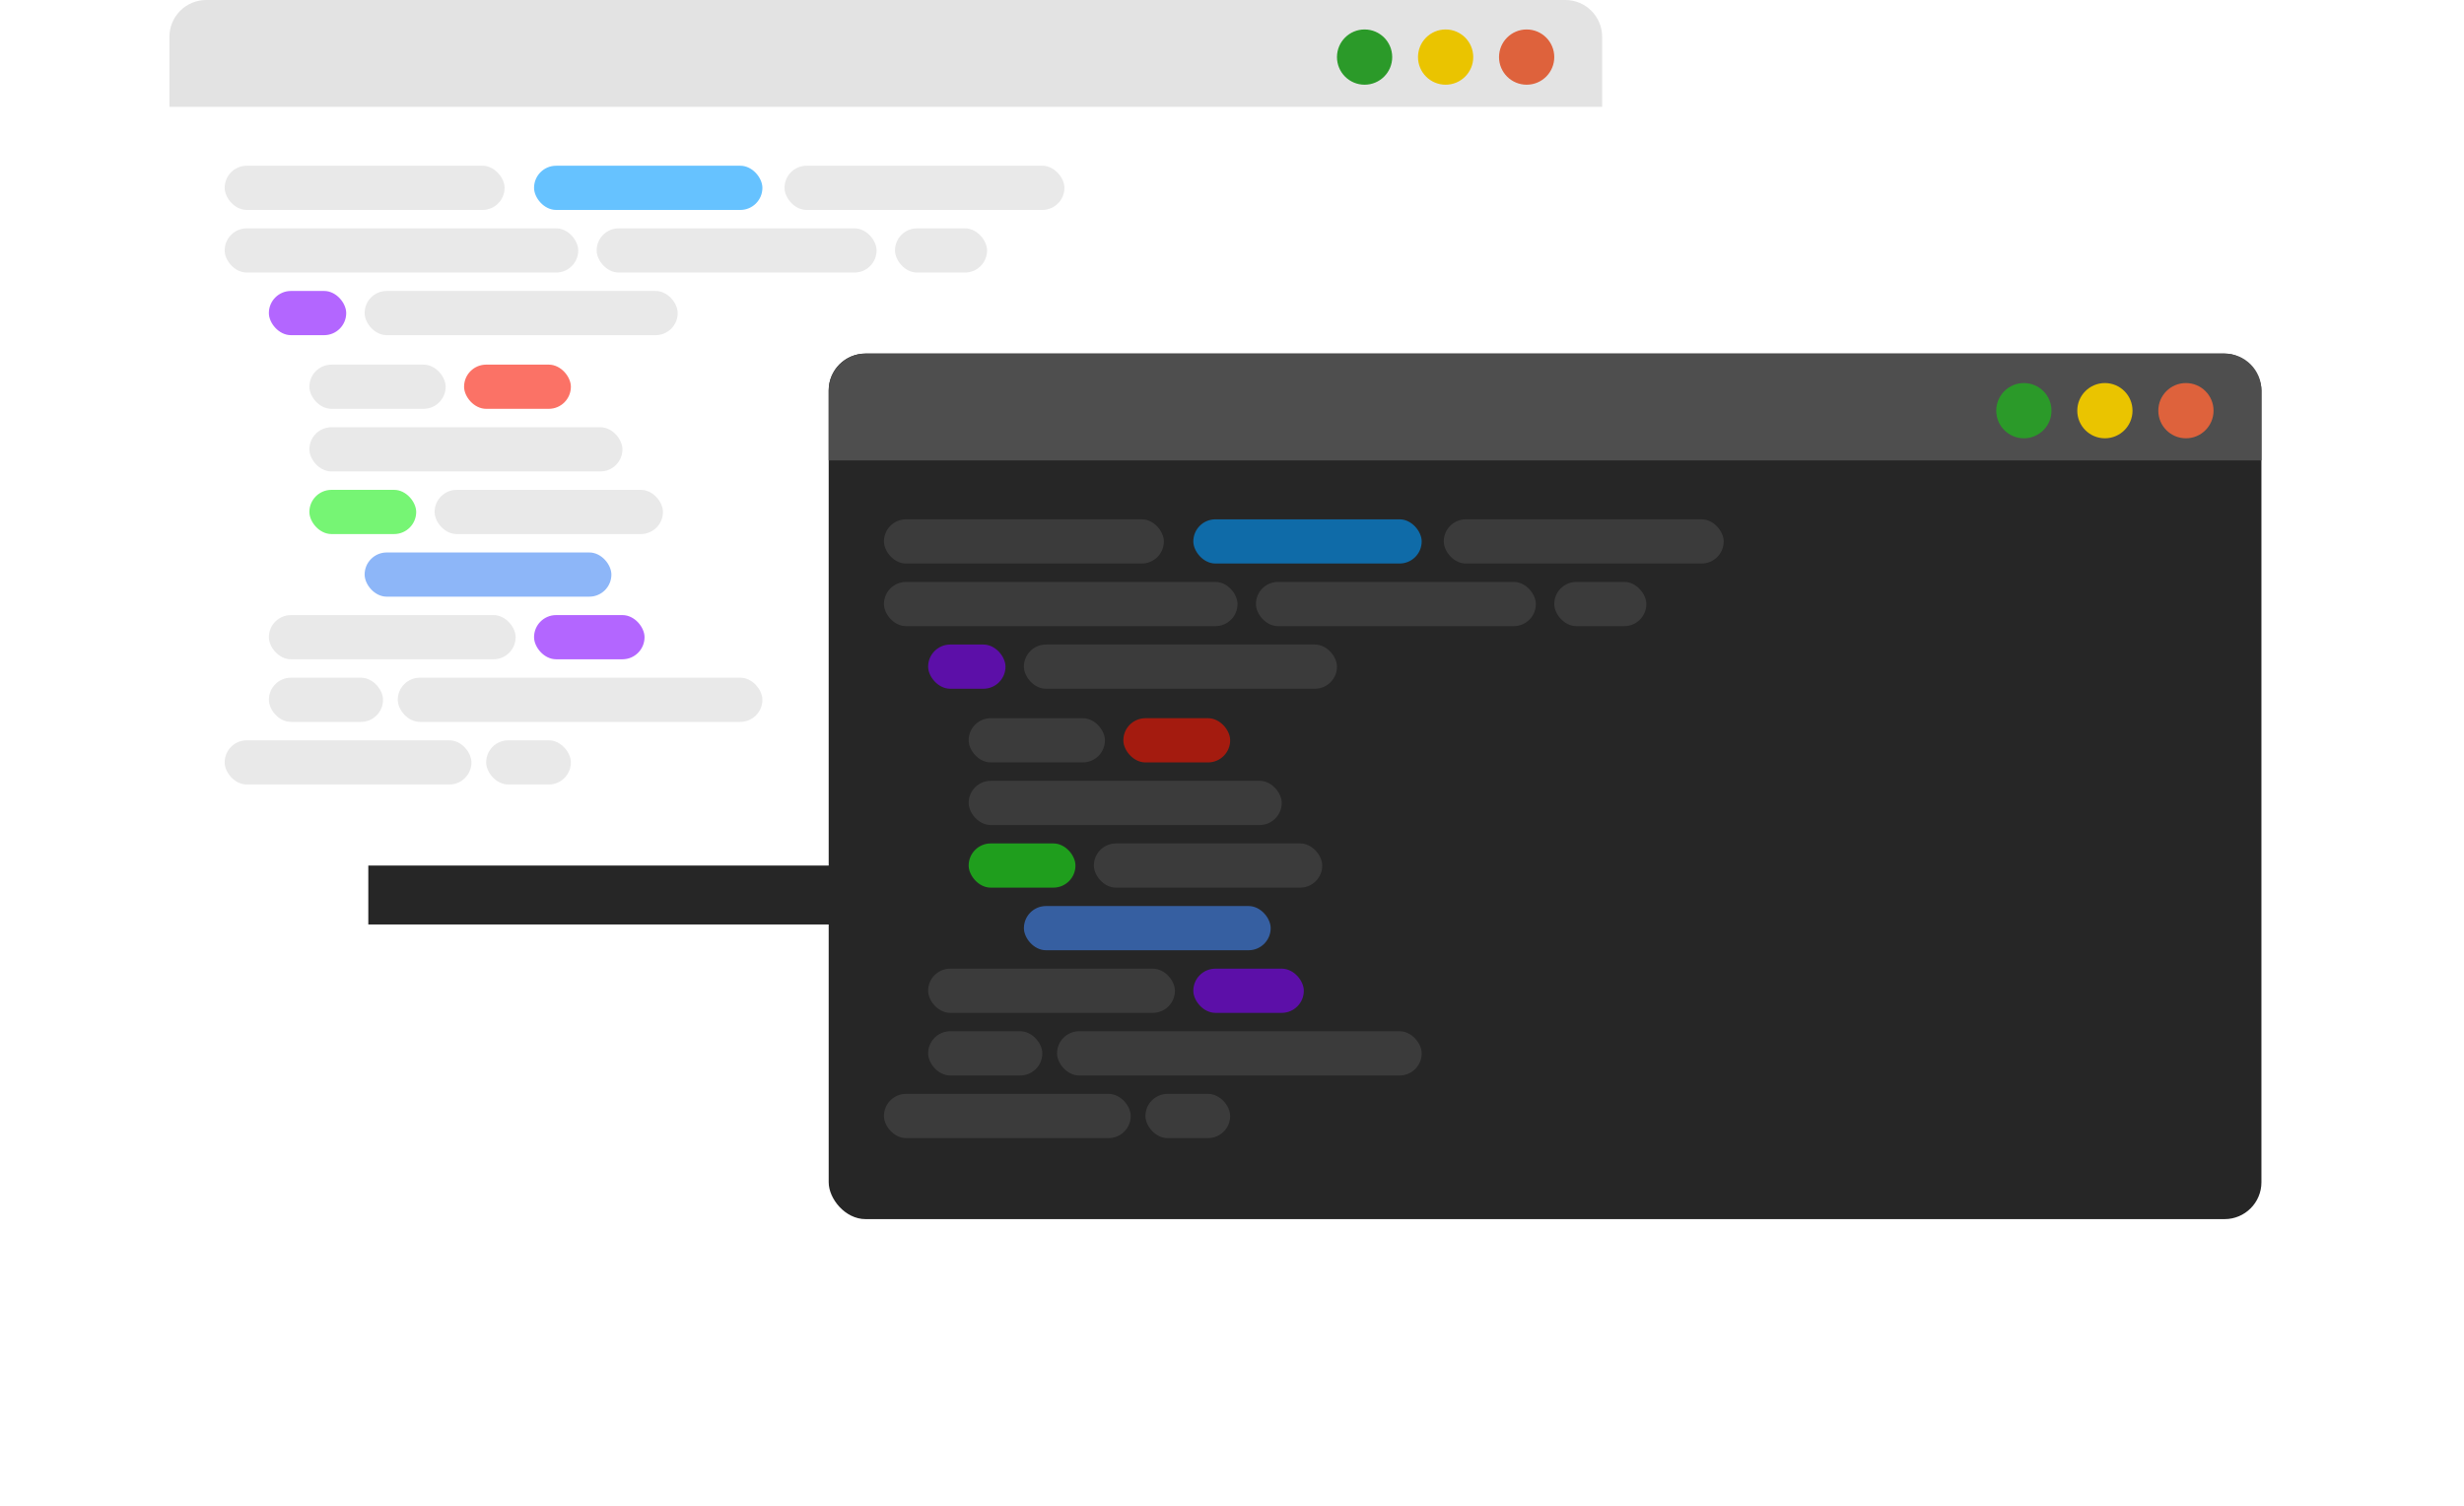 <svg width="669" height="409" viewBox="0 0 669 409" fill="none" xmlns="http://www.w3.org/2000/svg">
<g filter="url(#filter0_f)">
<rect x="100" y="152" width="281" height="99" fill="#262626"/>
</g>
<rect x="46" width="389" height="235" rx="10" fill="white"/>
<path d="M46 10C46 4.477 50.477 0 56 0H425C430.523 0 435 4.477 435 10V29H46V10Z" fill="#E3E3E3"/>
<circle cx="414.5" cy="15.5" r="7.5" fill="#DE623C"/>
<circle cx="392.5" cy="15.5" r="7.5" fill="#EAC400"/>
<circle cx="370.5" cy="15.5" r="7.5" fill="#2B9A29"/>
<rect x="61" y="45" width="76" height="12" rx="6" fill="#262626" fill-opacity="0.1"/>
<rect x="162" y="62" width="76" height="12" rx="6" fill="#262626" fill-opacity="0.1"/>
<rect x="126" y="99" width="29" height="12" rx="6" fill="#F91400" fill-opacity="0.6"/>
<rect x="84" y="99" width="37" height="12" rx="6" fill="#262626" fill-opacity="0.1"/>
<rect x="99" y="79" width="85" height="12" rx="6" fill="#262626" fill-opacity="0.1"/>
<rect x="118" y="133" width="62" height="12" rx="6" fill="#262626" fill-opacity="0.1"/>
<rect x="84" y="133" width="29" height="12" rx="6" fill="#1CEF18" fill-opacity="0.6"/>
<rect x="145" y="167" width="30" height="12" rx="6" fill="#8000FF" fill-opacity="0.6"/>
<rect x="132" y="201" width="23" height="12" rx="6" fill="#262626" fill-opacity="0.1"/>
<rect x="61" y="201" width="67" height="12" rx="6" fill="#262626" fill-opacity="0.1"/>
<rect x="108" y="184" width="99" height="12" rx="6" fill="#262626" fill-opacity="0.1"/>
<rect x="73" y="184" width="31" height="12" rx="6" fill="#262626" fill-opacity="0.1"/>
<rect x="73" y="167" width="67" height="12" rx="6" fill="#262626" fill-opacity="0.1"/>
<rect x="99" y="150" width="67" height="12" rx="6" fill="#4285F4" fill-opacity="0.6"/>
<rect x="84" y="116" width="85" height="12" rx="6" fill="#262626" fill-opacity="0.1"/>
<rect x="73" y="79" width="21" height="12" rx="6" fill="#8000FF" fill-opacity="0.6"/>
<rect x="243" y="62" width="25" height="12" rx="6" fill="#262626" fill-opacity="0.1"/>
<rect x="145" y="45" width="62" height="12" rx="6" fill="#0099FF" fill-opacity="0.6"/>
<rect x="61" y="62" width="96" height="12" rx="6" fill="#262626" fill-opacity="0.1"/>
<rect x="213" y="45" width="76" height="12" rx="6" fill="#262626" fill-opacity="0.1"/>
<g filter="url(#filter1_f)">
<rect x="288" y="252" width="281" height="57" fill="#262626"/>
</g>
<rect x="225" y="96" width="389" height="235" rx="10" fill="#262626"/>
<path d="M225 106C225 100.477 229.477 96 235 96H604C609.523 96 614 100.477 614 106V125H225V106Z" fill="#4E4E4E"/>
<circle cx="593.5" cy="111.5" r="7.5" fill="#DE623C"/>
<circle cx="571.5" cy="111.5" r="7.5" fill="#EAC400"/>
<circle cx="549.5" cy="111.5" r="7.5" fill="#2B9A29"/>
<rect x="240" y="141" width="76" height="12" rx="6" fill="white" fill-opacity="0.1"/>
<rect x="341" y="158" width="76" height="12" rx="6" fill="white" fill-opacity="0.1"/>
<rect x="305" y="195" width="29" height="12" rx="6" fill="#F91400" fill-opacity="0.6"/>
<rect x="263" y="195" width="37" height="12" rx="6" fill="white" fill-opacity="0.1"/>
<rect x="278" y="175" width="85" height="12" rx="6" fill="white" fill-opacity="0.1"/>
<rect x="297" y="229" width="62" height="12" rx="6" fill="white" fill-opacity="0.1"/>
<rect x="263" y="229" width="29" height="12" rx="6" fill="#1CEF18" fill-opacity="0.6"/>
<rect x="324" y="263" width="30" height="12" rx="6" fill="#8000FF" fill-opacity="0.6"/>
<rect x="311" y="297" width="23" height="12" rx="6" fill="white" fill-opacity="0.1"/>
<rect x="240" y="297" width="67" height="12" rx="6" fill="white" fill-opacity="0.1"/>
<rect x="287" y="280" width="99" height="12" rx="6" fill="white" fill-opacity="0.1"/>
<rect x="252" y="280" width="31" height="12" rx="6" fill="white" fill-opacity="0.1"/>
<rect x="252" y="263" width="67" height="12" rx="6" fill="white" fill-opacity="0.1"/>
<rect x="278" y="246" width="67" height="12" rx="6" fill="#4285F4" fill-opacity="0.6"/>
<rect x="263" y="212" width="85" height="12" rx="6" fill="white" fill-opacity="0.1"/>
<rect x="252" y="175" width="21" height="12" rx="6" fill="#8000FF" fill-opacity="0.6"/>
<rect x="422" y="158" width="25" height="12" rx="6" fill="white" fill-opacity="0.1"/>
<rect x="324" y="141" width="62" height="12" rx="6" fill="#0099FF" fill-opacity="0.6"/>
<rect x="240" y="158" width="96" height="12" rx="6" fill="white" fill-opacity="0.1"/>
<rect x="392" y="141" width="76" height="12" rx="6" fill="white" fill-opacity="0.1"/>
<defs>
<filter id="filter0_f" x="0" y="52" width="481" height="299" filterUnits="userSpaceOnUse" color-interpolation-filters="sRGB">
<feFlood flood-opacity="0" result="BackgroundImageFix"/>
<feBlend mode="normal" in="SourceGraphic" in2="BackgroundImageFix" result="shape"/>
<feGaussianBlur stdDeviation="50" result="effect1_foregroundBlur"/>
</filter>
<filter id="filter1_f" x="188" y="152" width="481" height="257" filterUnits="userSpaceOnUse" color-interpolation-filters="sRGB">
<feFlood flood-opacity="0" result="BackgroundImageFix"/>
<feBlend mode="normal" in="SourceGraphic" in2="BackgroundImageFix" result="shape"/>
<feGaussianBlur stdDeviation="50" result="effect1_foregroundBlur"/>
</filter>
</defs>
</svg>
